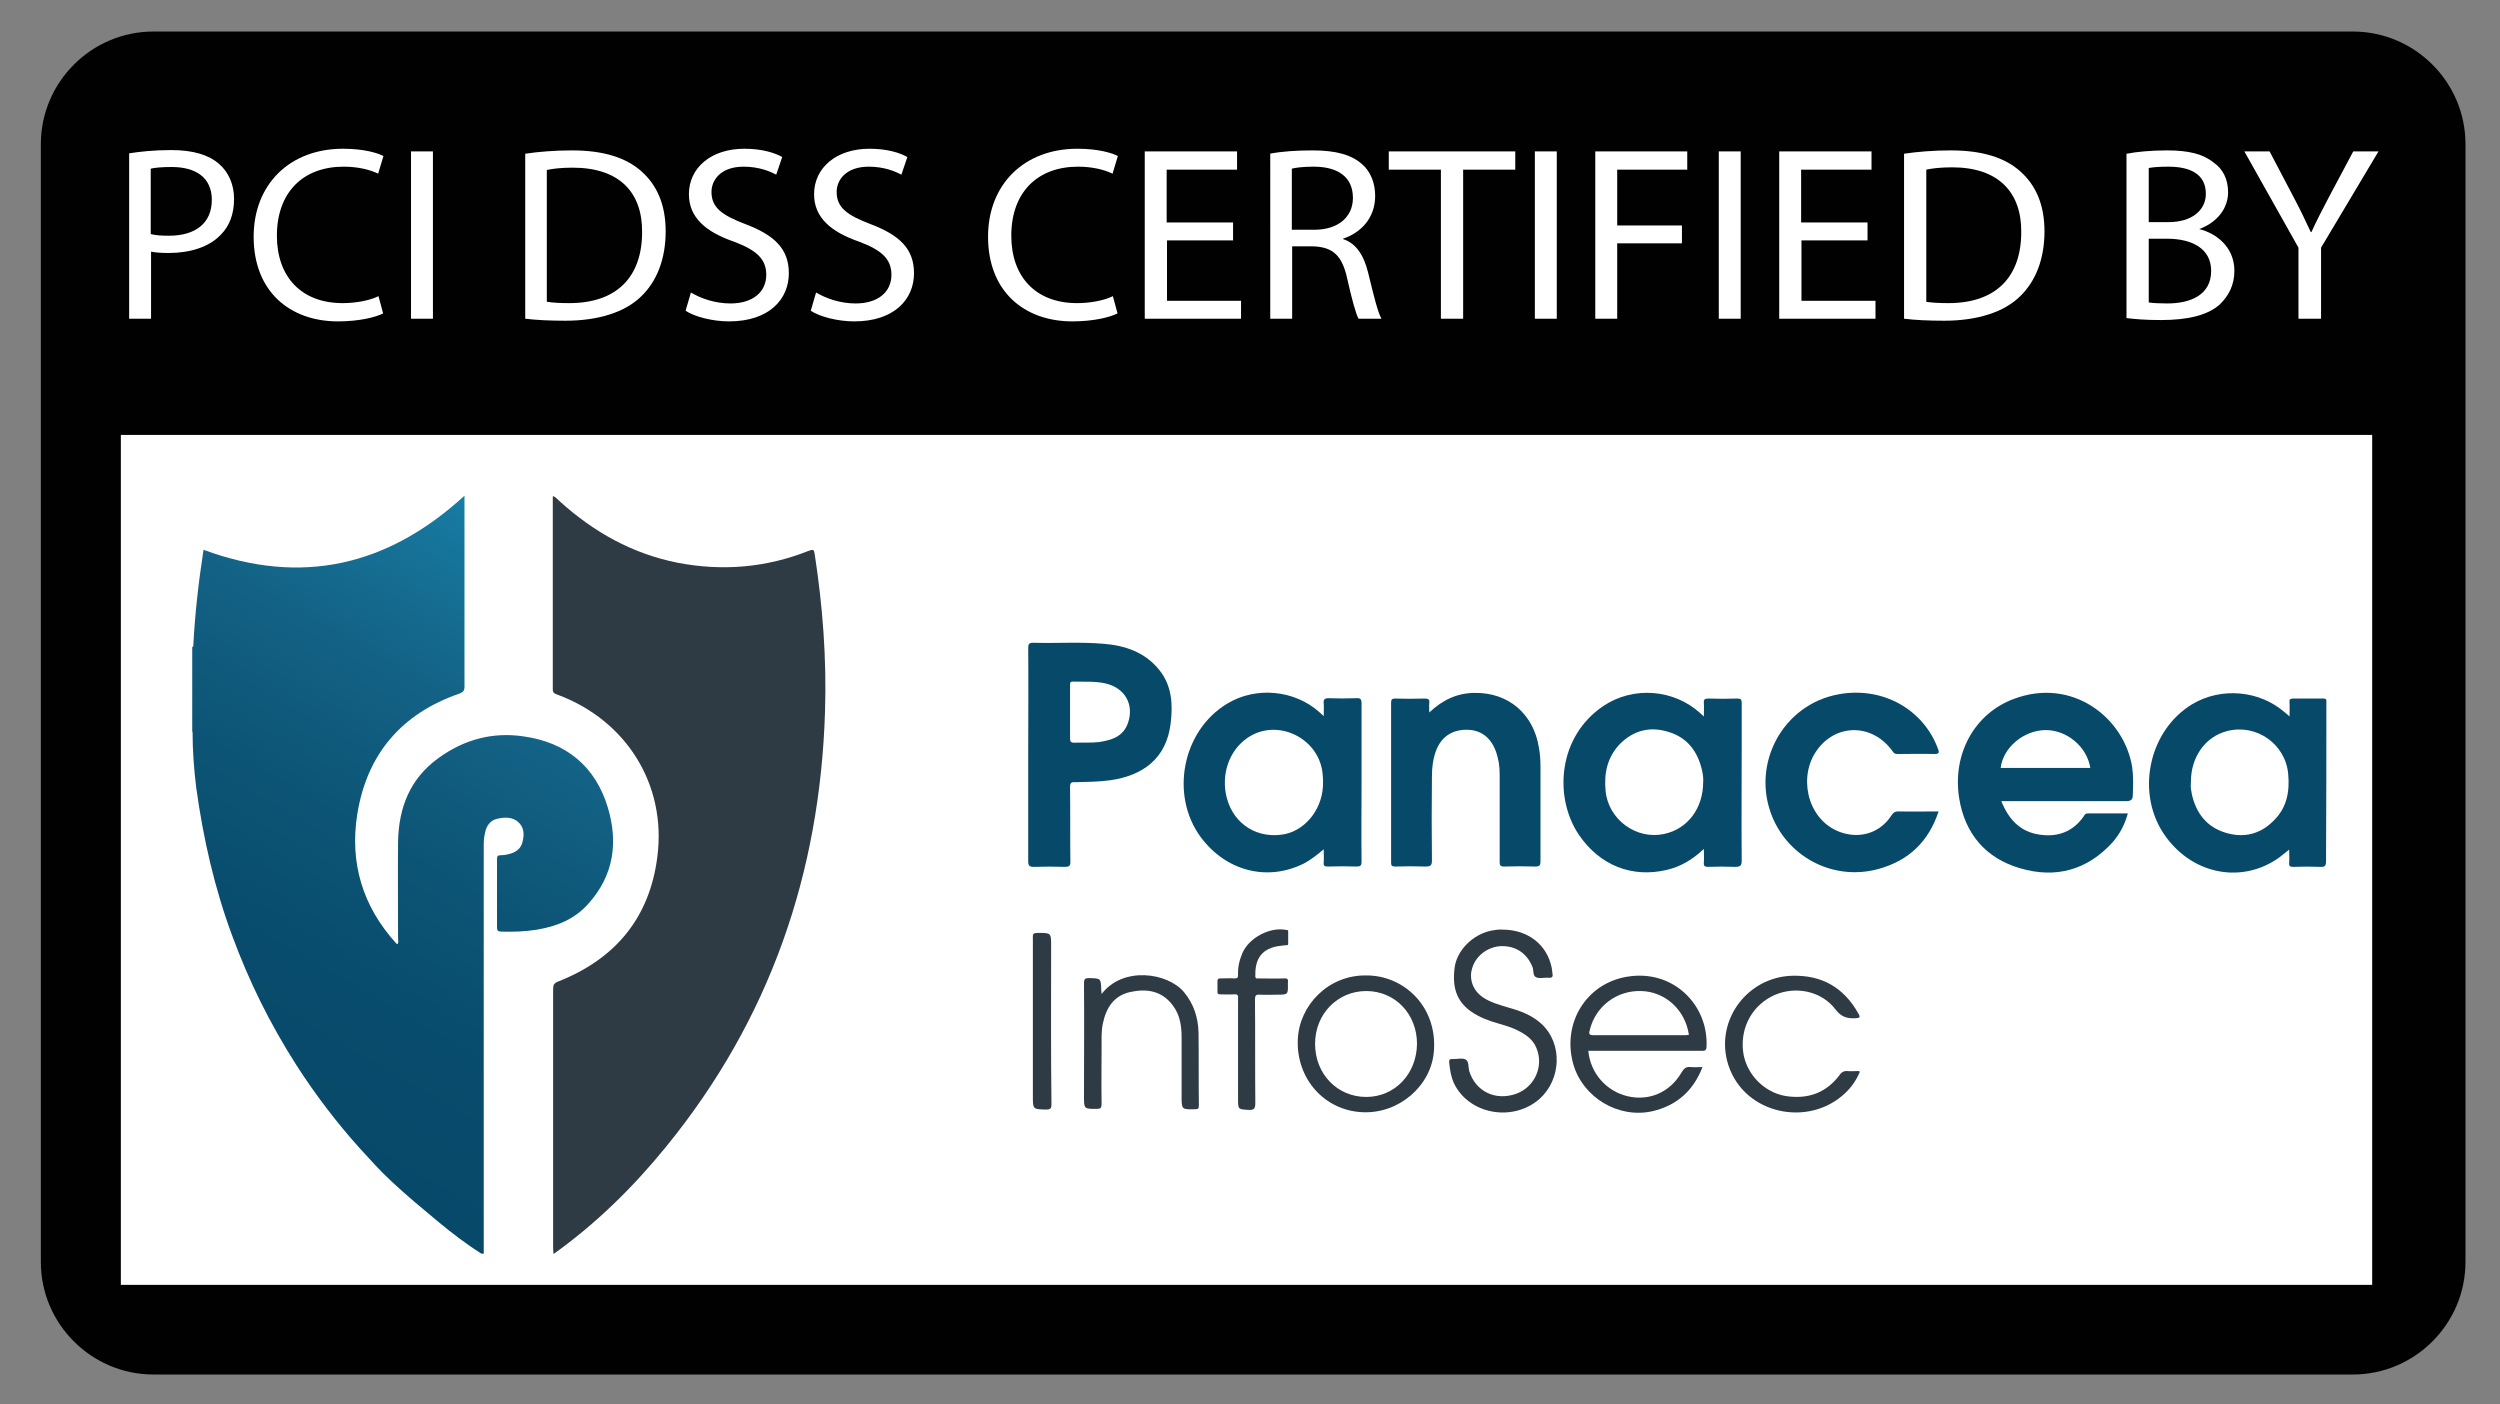 <?xml version="1.0" encoding="utf-8"?>
<!-- Generator: Adobe Illustrator 21.0.2, SVG Export Plug-In . SVG Version: 6.00 Build 0)  -->
<svg version="1.1" id="Layer_1" xmlns="http://www.w3.org/2000/svg" xmlns:xlink="http://www.w3.org/1999/xlink" x="0px" y="0px"
	 viewBox="0 0 753 423" style="enable-background:new 0 0 753 423;" xml:space="preserve">
<rect x="0" y="0" width="753" height="423" fill="#808080" stroke="none"/>
<style type="text/css">
	.st0{fill:#010101;}
	.st1{fill:#FFFFFF;}
	.st2{fill:#2E3B44;}
	.st3{fill:url(#SVGID_1_);}
	.st4{fill:#074969;}
</style>
<g>
	<path class="st0" d="M708.7,414H46.2c-18.6,0-33.9-15.2-33.9-33.9V43.4c0-18.6,15.2-33.9,33.9-33.9h662.5
		c18.6,0,33.9,15.2,33.9,33.9v336.7C742.6,398.8,727.3,414,708.7,414z"/>
	<rect x="36.4" y="131" class="st1" width="678.1" height="256"/>
	<g>
		<path class="st2" d="M166.7,377.6c0-0.5-0.1-1.1-0.1-1.6c0-26,0-52,0-78.1c0-1.3,0.3-1.8,1.6-2.3c17.2-6.8,27.5-19.2,29.8-37.6
			c2.8-21.8-9.5-41.2-30.2-48.8c-0.8-0.3-1.3-0.5-1.3-1.6c0-19.3,0-38.5,0-57.8c0-0.1,0-0.2,0.1-0.4c0.9,0.4,1.4,1.1,2.1,1.7
			c10.2,9.2,21.8,15.7,35.4,18.4c13.5,2.6,26.7,1.5,39.5-3.6c1.4-0.5,1.6-0.4,1.8,1.1c2.4,15.6,3.6,31.4,3.1,47.2
			c-1.5,49-16.7,92.9-47.8,131.1c-9.9,12.2-21,23.1-33.8,32.3C166.9,377.6,166.8,377.6,166.7,377.6z"/>
		<linearGradient id="SVGID_1_" gradientUnits="userSpaceOnUse" x1="68.133" y1="333.082" x2="165.684" y2="164.119">
			<stop  offset="0" style="stop-color:#074969"/>
			<stop  offset="0.231" style="stop-color:#084B6C"/>
			<stop  offset="0.471" style="stop-color:#0C5475"/>
			<stop  offset="0.714" style="stop-color:#136285"/>
			<stop  offset="0.959" style="stop-color:#17789F"/>
			<stop  offset="1" style="stop-color:#187DA5"/>
		</linearGradient>
		<path class="st3" d="M183.1,243.3c-3.7-12.4-12.5-19.7-25.4-21.5c-9.4-1.4-18,1-25.6,6.5c-8.6,6.2-12,14.9-12.2,25.2
			c-0.1,9.7,0,19.4,0,29.1c0,0.6,0.2,1.2-0.1,1.7c-0.3,0.1-0.4-0.1-0.6-0.3c-10-11.1-13.9-24.1-11.6-38.7
			c2.9-18.2,13.4-30.4,30.8-36.4c1.1-0.4,1.5-0.9,1.5-2c0-18.7,0-37.3,0-56c0-0.5,0-0.9,0-1.6c-23.1,21.2-49.1,27.2-78.6,16.3
			c-1.5,9.7-2.6,19.4-3.1,29.2c-0.1,0-0.2,0-0.3,0c0,0.7,0,1.3,0,2c0,0.7,0,1.3,0,2c0,0.9,0,1.8,0,2.6c0,4.2,0,8.3,0,12.5
			c0,0.9,0,1.8,0,2.6c0,0.8,0,1.5,0,2.3c0,0.5,0,1.1,0,1.6l0.1,0c0,0,0,0,0,0c0,5.6,0.4,11.2,1.1,16.8c2.1,15.3,5.5,30.3,10.9,44.8
			c5,13.6,11.4,26.5,19.2,38.7c5.7,8.9,12.1,17.3,19.1,25.1c3.2,3.5,6.3,7,9.8,10.2c4.5,4.2,9.2,8.1,13.9,12c4.1,3.4,8.4,6.7,13,9.6
			c0.2,0,0.4,0,0.7,0c0-41.1,0-82.1,0-123.2c0-1.2,0.1-2.4,0.4-3.6c0.4-2,1.5-3.7,3.7-4.2c2.3-0.5,4.7-0.6,6.5,1.2
			c1.6,1.6,1.6,3.6,1.1,5.7c-0.5,2.3-2.2,3.3-4.3,3.8c-0.7,0.2-1.5,0.3-2.3,0.3c-0.9,0-1.1,0.3-1.1,1.1c0,6.9,0,13.7,0,20.6
			c0,1,0.3,1.3,1.3,1.3c3.6,0.1,7.2,0,10.8-0.6c6-1,11.4-3.2,15.5-7.9C184.9,263.6,186.2,253.7,183.1,243.3z"/>
		<path class="st4" d="M606.6,210.5c-11.9,4.4-18.6,16.6-16.5,29.9c1.7,10.7,8,18.1,18.3,21.1c10.7,3.2,20.3,0.6,27.9-7.8
			c2.2-2.5,3.7-5.4,4.6-8.7c-4.2,0-8.1,0-12.1,0c-0.7,0-0.9,0.4-1.2,0.9c-3.2,4.6-7.8,6.3-13.2,5.5c-5.9-0.8-9.4-4.6-11.6-10.1
			c0.8,0,1.4,0,2,0c11.9,0,23.7,0,35.6,0c1.6,0,2-0.6,2-1.9c0.1-2.8,0.2-5.6-0.2-8.4C639.8,216.2,624.2,203.9,606.6,210.5z
			 M602.6,231.3c0.7-6.1,6.9-11.3,13.4-11.4c6.5-0.1,12.6,5,13.6,11.4C620.5,231.3,611.6,231.3,602.6,231.3z"/>
		<path class="st4" d="M392.9,260c2-1.1,3.8-2.5,5.8-4.2c0,1.6,0.1,2.8,0,4c-0.1,1,0.3,1.2,1.2,1.2c2.9-0.1,5.8-0.1,8.7,0
			c1.2,0,1.5-0.3,1.5-1.5c-0.1-7.8,0-15.6,0-23.4c0-8.1,0-16.1,0-24.2c0-1.4-0.4-1.7-1.7-1.6c-2.7,0.1-5.5,0.1-8.2,0
			c-1.3,0-1.6,0.4-1.5,1.6c0.1,1.2,0,2.3,0,3.8c-0.6-0.6-1-0.9-1.3-1.2c-7.5-6.7-19.1-7.8-27.7-2.6c-13.6,8.1-17.4,27.6-8,40.3
			C369.4,262.5,381.9,265.6,392.9,260z M369.5,240.3c-1.8-7,0.7-14.3,6.3-18.1c9-6.1,21.8,0.2,22.6,11.2c0.1,0.8,0.1,1.5,0.1,2.3
			c0.1,7.4-4.8,14-11.3,15.5C379,252.9,371.6,248.4,369.5,240.3z"/>
		<path class="st4" d="M524.6,259.2c-0.1-11.5,0-23.1,0-34.6c0-4.3,0-8.6,0-12.8c0-1.1-0.2-1.4-1.4-1.4c-2.9,0.1-5.7,0.1-8.6,0
			c-1,0-1.5,0.2-1.4,1.3c0.1,1.2,0,2.5,0,4.1c-0.6-0.5-0.8-0.8-1.1-1c-7.9-7.2-20.1-8.2-29.1-2.2c-13.9,9.3-15,27.7-7.4,38.9
			c6.3,9.2,16,13,26.5,10.5c4.2-1,7.7-3.1,11.1-6.3c0,1.6,0.1,2.9,0,4.2c-0.1,0.9,0.3,1.2,1.2,1.2c2.7-0.1,5.5-0.1,8.2,0
			C524.2,261.1,524.6,260.7,524.6,259.2z M513,235.5c0,8-4.7,14.2-11.8,15.7c-8.4,1.8-16.8-4.4-17.6-13c-0.5-5.3,0.5-10.1,4.3-14.1
			c4.2-4.2,9.2-5.4,14.8-3.6c5.5,1.7,8.6,5.8,9.9,11.3C512.9,233.1,513.1,234.4,513,235.5z"/>
		<path class="st4" d="M700.7,212.1c0-0.3,0-0.6,0-0.8c0.1-0.7-0.3-0.9-0.9-0.9c-3,0-6,0-9.1,0c-0.9,0-1.2,0.3-1.1,1.1
			c0.1,1.3,0,2.7,0,4.3c-0.6-0.6-1-0.9-1.4-1.2c-7.6-6.7-19.2-7.7-27.9-2.5c-13.4,8.1-17.2,27.4-7.9,40c8.4,11.5,23.2,14.1,34.2,6.1
			c0.9-0.7,1.8-1.4,2.9-2.3c0,1.6,0.1,2.8,0,4c-0.1,1,0.3,1.2,1.2,1.2c2.7-0.1,5.5-0.1,8.2,0c1.3,0.1,1.7-0.3,1.7-1.7
			C700.7,243.6,700.7,227.8,700.7,212.1z M685,247c-4.1,4.3-9.2,5.5-14.7,3.8c-5.6-1.7-8.8-5.8-10.1-11.5c-0.1-0.6-0.2-1.2-0.3-1.8
			c-0.1-0.7,0-1.3,0-2c0-7.5,4.3-13.6,10.9-15.3c8.8-2.3,17.6,3.9,18.4,12.9C689.7,238.4,688.8,243.2,685,247z"/>
		<path class="st4" d="M334.5,235c9.6-1.4,16.8-6.4,18.1-17.1c0.7-5.8,0.4-11.4-3.5-16.2c-4.3-5.3-10.3-7.3-16.8-7.8
			c-7-0.6-14-0.1-21-0.3c-1.3,0-1.6,0.3-1.6,1.6c0.1,10.6,0,21.3,0,31.9c0,10.8,0,21.5,0,32.3c0,1.4,0.4,1.7,1.7,1.7
			c3.1-0.1,6.3-0.1,9.4,0c1.2,0,1.6-0.3,1.6-1.5c-0.1-7.5,0-15-0.1-22.5c0-1.3,0.3-1.6,1.6-1.5C327.4,235.5,331,235.5,334.5,235z
			 M323.5,223.7c-1,0-1.2-0.4-1.2-1.2c0-2.7,0-5.4,0-8.1c0-2.6,0-5.3,0-7.9c0-0.6-0.1-1.2,0.8-1.2c3.4,0.1,6.8-0.2,10.1,0.6
			c5.6,1.4,8.4,6.2,6.6,11.7c-1.4,4.2-4.8,5.3-8.7,5.9C328.6,223.8,326,223.6,323.5,223.7z"/>
		<path class="st4" d="M450.4,225.9c0.9,2.3,1.3,4.7,1.3,7.2c0,8.8,0,17.7,0,26.5c0,1,0.2,1.4,1.3,1.4c3.1-0.1,6.3-0.1,9.4,0
			c1.4,0,1.6-0.4,1.6-1.7c0-9.3,0-18.7,0-28c0-2.1-0.1-4.2-0.5-6.2c-1.6-10-9.1-16.5-19.2-16.4c-5.2,0-9.7,2-13.8,5.9
			c0-1.2-0.1-2,0-2.8c0.1-1.1-0.2-1.4-1.4-1.4c-3,0.1-5.9,0.1-8.9,0c-0.9,0-1.2,0.3-1.2,1.2c0,16.1,0,32.2,0,48.2
			c0,0.9,0.2,1.2,1.2,1.2c3.1-0.1,6.1-0.1,9.2,0c1.4,0,1.9-0.3,1.9-1.8c-0.1-8.5-0.1-16.9,0-25.4c0-2.6,0.3-5.1,1.2-7.6
			c1.5-4.1,4.7-6.4,9.2-6.4C445.8,219.8,448.8,221.9,450.4,225.9z"/>
		<path class="st4" d="M571.8,244.4c-1,0-1.5,0.3-2.1,1.2c-3.2,5-8.9,7-14.6,5.3c-10.1-3-13.4-15.4-8.7-23.6
			c5.5-9.5,17.5-9.9,23.8-0.8c0.4,0.6,0.9,0.6,1.5,0.6c3.6,0,7.2-0.1,10.9,0c1.4,0,1.6-0.3,1.1-1.6c-4.3-11.7-16.5-18.8-29.8-16.4
			c-16.9,3-26.6,21-20.1,36.9c5.2,12.6,18.9,19.4,32.1,15.7c9-2.5,15-8.2,18-17.3C579.8,244.4,575.8,244.5,571.8,244.4z"/>
		<path class="st2" d="M490,294.2c-12.4,2.1-19.6,14.2-16.1,26.4c2.9,10,13.6,16.4,23.8,14.1c7.3-1.7,12.3-6.1,15.1-13.3
			c-1.4,0-2.5,0.1-3.5,0c-1.4-0.2-2.1,0.4-2.8,1.6c-3.5,6-9.7,8.7-16.2,7.2c-6.5-1.5-11.3-7-11.9-13.7c0.6,0,1.2,0,1.8,0
			c10.8,0,21.5,0,32.3,0c0.8,0,1.4,0.1,1.5-1.1C514.7,302.8,504,291.8,490,294.2z M507.7,311.8c-9.3,0-18.6,0-27.8,0
			c-1.2,0-1.4-0.4-1.1-1.4c1.7-7.3,8.2-12.2,15.7-11.9c7.2,0.3,13.1,5.7,14.2,13.2C508.3,311.7,508,311.8,507.7,311.8z"/>
		<path class="st2" d="M464.3,308.4c-2.8-2.6-6.3-3.9-9.9-4.9c-2.6-0.8-5.3-1.5-7.6-3c-2.8-1.8-4.2-4.9-3.6-8
			c0.8-4.1,4.3-7.1,8.5-7.5c4.6-0.3,8.2,2,9.9,6.3c0.4,1.1,0,2.7,1.2,3.1c1,0.4,2.4,0,3.6,0.1c1.1,0.1,1.4-0.3,1.2-1.3
			c-0.1-0.5-0.1-1.1-0.2-1.6c-1.4-7.1-7.2-11.6-14.9-11.6c-1-0.1-2.2,0.1-3.3,0.3c-5.5,1.1-10.5,5.9-11.1,11.4
			c-0.7,6,0.6,10.9,7.2,14.3c1.3,0.7,2.7,1.2,4.1,1.7c2.5,0.8,5.2,1.4,7.6,2.6c2.4,1.2,4.6,2.6,5.7,5.2c2.4,5.4-0.3,11.8-5.9,13.9
			c-6.3,2.3-12.4-0.6-14.3-6.9c-0.3-1.2,0-2.8-1.1-3.4c-1-0.5-2.5-0.1-3.7-0.1c-0.1,0-0.2,0-0.3,0c-0.7-0.1-1,0.3-0.9,1
			c0.2,2.1,0.5,4.2,1.4,6.2c4.4,9.4,17.7,11.9,25.8,4.8C470.3,325.1,470.7,314.3,464.3,308.4z"/>
		<path class="st2" d="M411.6,293.8c-11.6-0.2-20.3,9.1-20.7,19.3c-0.5,11.8,8,21.4,19.5,21.9c11.1,0.5,20.8-8.1,21.5-18.5
			C432.9,303.2,422.9,293.8,411.6,293.8z M411.5,330.4c-8.7,0-15.4-6.9-15.4-16c0-9,6.8-15.9,15.4-15.9c8.7,0,15.3,6.9,15.3,15.9
			C426.7,323.5,420.1,330.4,411.5,330.4z"/>
		<path class="st2" d="M361,311.1c-0.1-4.5-1.4-8.7-4.4-12.3c-5-5.9-18.4-7.8-24.8,0.6c0-0.6-0.1-0.8-0.1-1.1
			c-0.1-3.7-0.1-3.6-3.7-3.7c-1.2,0-1.5,0.3-1.5,1.5c0.1,11.4,0,22.8,0,34.2c0,3.7,0,3.7,3.8,3.7c1.2,0,1.5-0.3,1.5-1.5
			c-0.1-5.9,0-11.7,0-17.6c0-2.2-0.1-4.5,0.4-6.7c1-4.7,3.3-8.3,8.2-9.4c5-1.1,9.6-0.4,12.9,4.1c2.1,2.8,2.6,6.1,2.6,9.5
			c0,5.9,0,11.9,0,17.8c0,4,0,4,4.1,3.9c0.8,0,1.1-0.2,1.1-1.1C361,325.7,361.1,318.4,361,311.1z"/>
		<path class="st2" d="M556.2,322.6c-0.8,0-1.3,0.2-1.9,0.9c-4.1,5.7-9.8,7.7-16.6,6.6c-6.7-1.2-12-7-12.7-13.6
			c-0.8-7.3,3-13.9,9.5-16.8c6.4-2.8,14.2-1.2,18.4,4.4c1.7,2.2,3.4,2.7,5.9,2.6c1.3-0.1,1.7-0.2,0.9-1.5
			c-4.4-7.8-11-11.6-20.1-11.3c-13.1,0.5-22.6,12.9-19.4,25.6c4,15.5,23.2,20.2,34.6,10.6c2.4-2,4.2-4.4,5.4-7.3
			c-0.2-0.1-0.3-0.2-0.4-0.2C558.8,322.6,557.5,322.7,556.2,322.6z"/>
		<path class="st2" d="M386.8,294.7c-2.5,0.1-5,0-7.6,0c-0.5,0-1.1,0.2-1.1-0.7c-0.1-4.3,1.2-8,6.7-9c0.8-0.1,1.6-0.2,2.4-0.3
			c0.3,0,0.8,0.1,0.8-0.4c0-1.3,0-2.5,0-3.8c0-0.4-0.3-0.4-0.6-0.4c-4.8-1-11.2,2.3-13.2,7c-0.9,2.1-1.4,4.3-1.3,6.5
			c0,0.9-0.2,1.1-1.1,1.1c-1.4-0.1-2.7,0-4.1,0c-0.5,0-1,0-1,0.8c0,1.1,0,2.2,0,3.3c0,0.7,0.5,0.7,1,0.7c1.3,0,2.6,0.1,4,0
			c1.1-0.1,1.3,0.3,1.2,1.3c0,5.3,0,10.6,0,16c0,4.7,0,9.4,0,14.2c0,3.2,0,3.1,3.2,3.3c1.7,0.1,2-0.5,2-2.1
			c-0.1-10.4,0-20.7-0.1-31.1c0-1.3,0.3-1.6,1.5-1.5c1.7,0.1,3.4,0,5.1,0c3.4,0,3.4,0,3.3-3.5C388.1,295,387.8,294.6,386.8,294.7z"
			/>
		<path class="st2" d="M316.6,285c0-4.1,0-4-4.1-4c-1.2,0-1.5,0.3-1.4,1.5c0,8.3,0,16.7,0,25c0,7.6,0,15.2,0,22.7c0,3.9,0,3.9,3.9,4
			c1.4,0,1.7-0.3,1.7-1.7C316.5,316.6,316.6,300.8,316.6,285z"/>
	</g>
	<g>
		<path class="st1" d="M38.8,46.2c3.2-0.5,7.4-1,12.8-1c6.6,0,11.4,1.5,14.4,4.2c2.8,2.4,4.5,6.1,4.5,10.5c0,4.6-1.4,8.2-4,10.8
			c-3.5,3.7-9.2,5.5-15.7,5.5c-2,0-3.8-0.1-5.3-0.4V96h-6.6V46.2z M45.4,70.5c1.5,0.4,3.3,0.5,5.5,0.5c8,0,12.9-3.8,12.9-10.8
			c0-6.7-4.8-9.9-12.1-9.9c-2.9,0-5.1,0.2-6.3,0.5V70.5z"/>
		<path class="st1" d="M115.4,94.4c-2.4,1.2-7.3,2.4-13.6,2.4c-14.5,0-25.4-9-25.4-25.5c0-15.8,10.9-26.5,26.9-26.5
			c6.4,0,10.5,1.3,12.2,2.2l-1.6,5.3c-2.5-1.2-6.1-2.1-10.4-2.1c-12.1,0-20.1,7.6-20.1,20.8c0,12.3,7.3,20.3,19.8,20.3
			c4,0,8.2-0.8,10.8-2.1L115.4,94.4z"/>
		<path class="st1" d="M130.4,45.6V96h-6.6V45.6H130.4z"/>
		<path class="st1" d="M158.2,46.3c4-0.6,8.9-1,14.1-1c9.5,0,16.3,2.2,20.9,6.3c4.6,4.1,7.3,9.9,7.3,18.1c0,8.2-2.6,15-7.4,19.6
			c-4.8,4.7-12.8,7.3-22.8,7.3c-4.7,0-8.7-0.2-12.1-0.6V46.3z M164.8,90.9c1.7,0.3,4.1,0.4,6.7,0.4c14.2,0,21.9-7.8,21.9-21.4
			c0.1-11.9-6.8-19.4-20.9-19.4c-3.4,0-6,0.3-7.8,0.7V90.9z"/>
		<path class="st1" d="M208.1,88.1c3,1.8,7.3,3.3,11.9,3.3c6.8,0,10.8-3.5,10.8-8.6c0-4.7-2.8-7.4-9.7-10
			c-8.4-2.9-13.6-7.2-13.6-14.3c0-7.9,6.6-13.7,16.7-13.7c5.3,0,9.1,1.2,11.4,2.5l-1.8,5.3c-1.7-0.9-5.1-2.4-9.8-2.4
			c-7,0-9.7,4.1-9.7,7.6c0,4.7,3.1,7,10.2,9.7c8.7,3.3,13.1,7.4,13.1,14.8c0,7.8-5.9,14.5-18,14.5c-5,0-10.4-1.4-13.1-3.2
			L208.1,88.1z"/>
		<path class="st1" d="M245.8,88.1c3,1.8,7.3,3.3,11.9,3.3c6.8,0,10.8-3.5,10.8-8.6c0-4.7-2.8-7.4-9.7-10
			c-8.4-2.9-13.6-7.2-13.6-14.3c0-7.9,6.6-13.7,16.7-13.7c5.3,0,9.1,1.2,11.4,2.5l-1.8,5.3c-1.7-0.9-5.1-2.4-9.8-2.4
			c-7,0-9.7,4.1-9.7,7.6c0,4.7,3.1,7,10.2,9.7c8.7,3.3,13.1,7.4,13.1,14.8c0,7.8-5.9,14.5-18,14.5c-5,0-10.4-1.4-13.1-3.2
			L245.8,88.1z"/>
		<path class="st1" d="M336.6,94.4c-2.4,1.2-7.3,2.4-13.6,2.4c-14.5,0-25.4-9-25.4-25.5c0-15.8,10.9-26.5,26.9-26.5
			c6.4,0,10.5,1.3,12.2,2.2l-1.6,5.3c-2.5-1.2-6.1-2.1-10.4-2.1c-12.1,0-20.1,7.6-20.1,20.8c0,12.3,7.3,20.3,19.8,20.3
			c4,0,8.2-0.8,10.8-2.1L336.6,94.4z"/>
		<path class="st1" d="M371.5,72.4h-20v18.2h22.3V96h-29V45.6h27.8v5.5h-21.2V67h20V72.4z"/>
		<path class="st1" d="M382.5,46.3c3.4-0.7,8.2-1,12.8-1c7.1,0,11.7,1.3,14.9,4.1c2.6,2.2,4,5.7,4,9.6c0,6.7-4.3,11.1-9.7,12.9V72
			c4,1.3,6.3,4.9,7.6,10.2c1.7,7,2.9,11.9,4,13.8h-6.9c-0.8-1.4-2-5.8-3.4-12c-1.5-7-4.3-9.6-10.3-9.8h-6.3V96h-6.6V46.3z
			 M389.1,69.2h6.8c7.1,0,11.6-3.8,11.6-9.6c0-6.5-4.8-9.4-11.8-9.4c-3.2,0-5.5,0.3-6.6,0.6V69.2z"/>
		<path class="st1" d="M434,51.1h-15.7v-5.5h38.1v5.5h-15.7V96H434V51.1z"/>
		<path class="st1" d="M468.9,45.6V96h-6.6V45.6H468.9z"/>
		<path class="st1" d="M480.5,45.6h27.7v5.5h-21.1v16.8h19.5v5.4h-19.5V96h-6.6V45.6z"/>
		<path class="st1" d="M524.3,45.6V96h-6.6V45.6H524.3z"/>
		<path class="st1" d="M562.6,72.4h-20v18.2h22.3V96h-29V45.6h27.8v5.5h-21.2V67h20V72.4z"/>
		<path class="st1" d="M573.5,46.3c4-0.6,8.9-1,14.1-1c9.5,0,16.3,2.2,20.9,6.3c4.6,4.1,7.3,9.9,7.3,18.1c0,8.2-2.6,15-7.4,19.6
			c-4.8,4.7-12.8,7.3-22.8,7.3c-4.7,0-8.7-0.2-12.1-0.6V46.3z M580.2,90.9c1.7,0.3,4.1,0.4,6.7,0.4c14.2,0,21.9-7.8,21.9-21.4
			C608.9,58,602,50.4,588,50.4c-3.4,0-6,0.3-7.8,0.7V90.9z"/>
		<path class="st1" d="M640.6,46.3c2.9-0.6,7.5-1,12.1-1c6.6,0,10.9,1.1,14.1,3.7c2.7,1.9,4.3,4.9,4.3,8.9c0,4.9-3.3,9.1-8.7,11.1
			V69c4.9,1.2,10.6,5.2,10.6,12.6c0,4.3-1.8,7.6-4.4,10.1c-3.6,3.2-9.4,4.7-17.8,4.7c-4.6,0-8.1-0.3-10.3-0.6V46.3z M647.2,66.9h6
			c7,0,11.2-3.6,11.2-8.5c0-5.9-4.6-8.2-11.3-8.2c-3.1,0-4.8,0.2-5.9,0.4V66.9z M647.2,91.1c1.3,0.2,3.2,0.3,5.6,0.3
			c6.9,0,13.2-2.5,13.2-9.8c0-6.9-6-9.7-13.3-9.7h-5.5V91.1z"/>
		<path class="st1" d="M692.3,96V74.6l-16.3-29h7.6l7.3,13.9c2,3.8,3.5,6.9,5.1,10.4h0.2c1.5-3.3,3.2-6.6,5.2-10.4l7.4-13.9h7.6
			l-17.3,29V96H692.3z"/>
	</g>
</g>
</svg>
